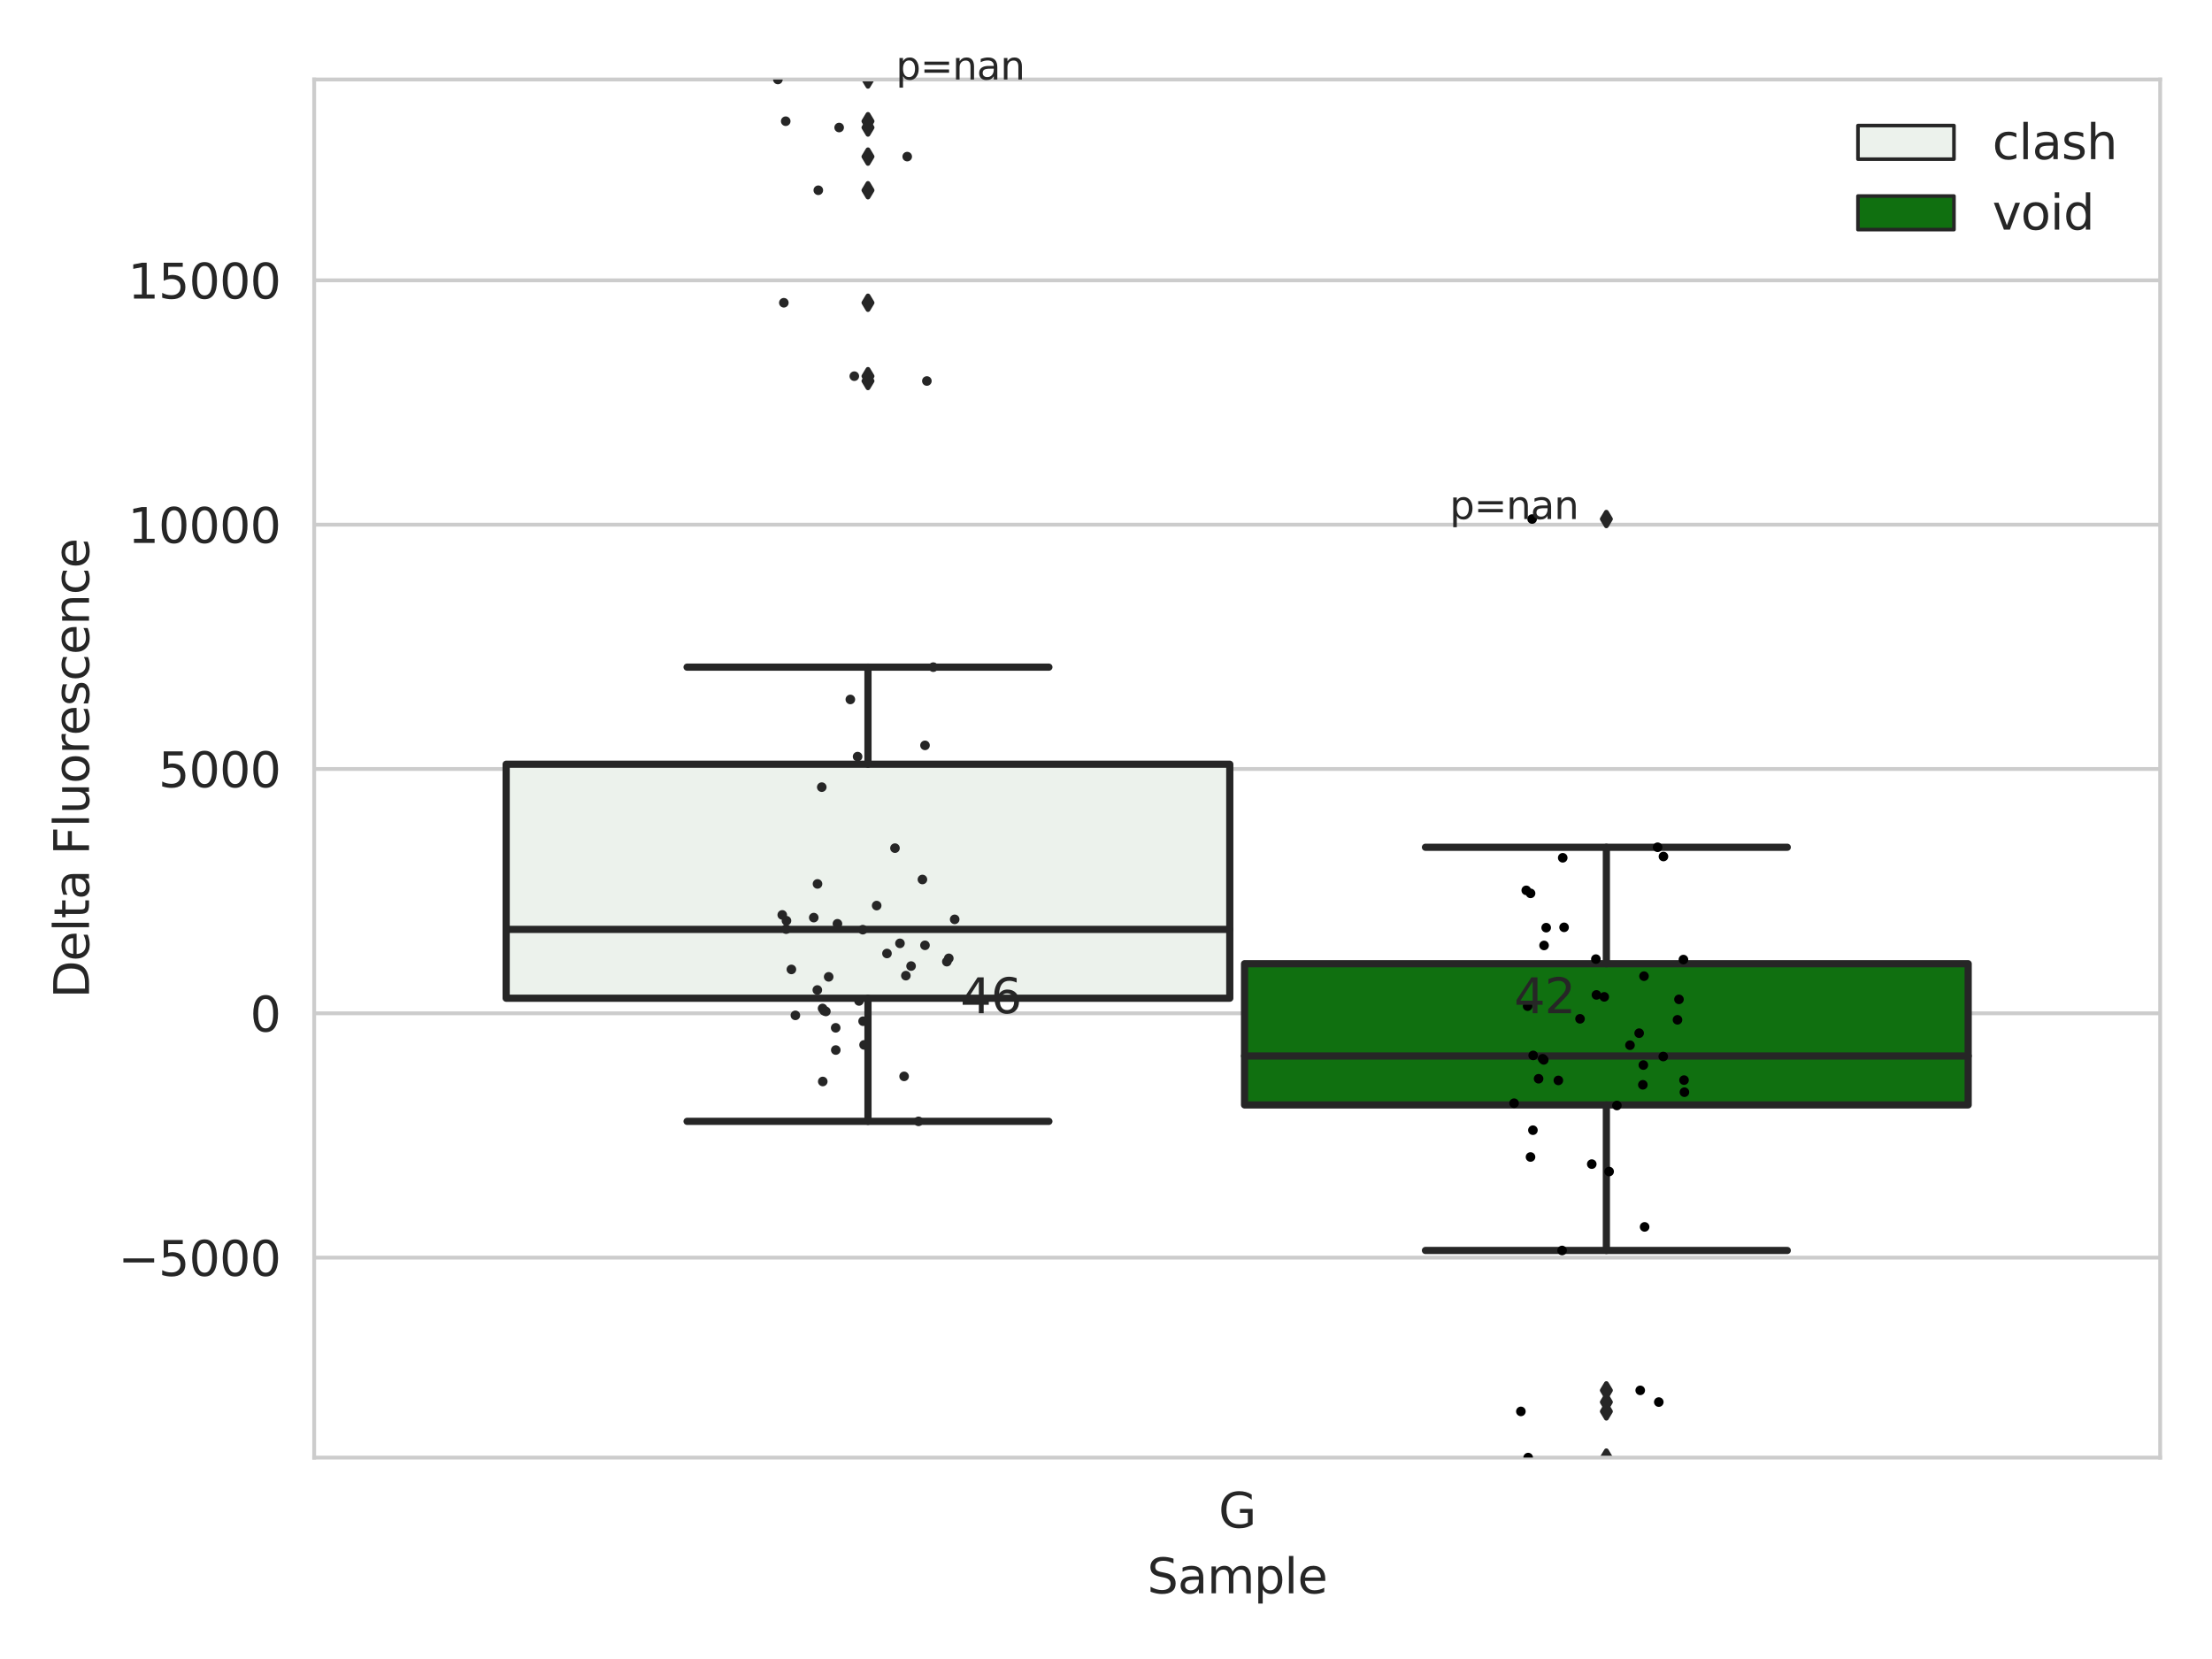 <?xml version="1.0" encoding="utf-8" standalone="no"?>
<!DOCTYPE svg PUBLIC "-//W3C//DTD SVG 1.1//EN"
  "http://www.w3.org/Graphics/SVG/1.1/DTD/svg11.dtd">
<svg xmlns:xlink="http://www.w3.org/1999/xlink" width="460.8pt" height="345.6pt" viewBox="0 0 460.8 345.6" xmlns="http://www.w3.org/2000/svg" version="1.1">
 <defs>
  <style type="text/css">*{stroke-linejoin: round; stroke-linecap: butt}</style>
 </defs>
 <g id="figure_1">
  <g id="patch_1">
   <path d="M 0 345.6 
L 460.8 345.6 
L 460.8 0 
L 0 0 
z
" style="fill: #ffffff"/>
  </g>
  <g id="axes_1">
   <g id="patch_2">
    <path d="M 65.45 303.64 
L 450 303.64 
L 450 16.56 
L 65.45 16.56 
z
" style="fill: #ffffff"/>
   </g>
   <g id="matplotlib.axis_1">
    <g id="xtick_1">
     <g id="text_1">
      <!-- G -->
      <g style="fill: #262626" transform="translate(253.851 318.238)scale(0.1 -0.1)">
       <defs>
        <path id="DejaVuSans-47" d="M 3809 666 
L 3809 1919 
L 2778 1919 
L 2778 2438 
L 4434 2438 
L 4434 434 
Q 4069 175 3628 42 
Q 3188 -91 2688 -91 
Q 1594 -91 976 548 
Q 359 1188 359 2328 
Q 359 3472 976 4111 
Q 1594 4750 2688 4750 
Q 3144 4750 3555 4637 
Q 3966 4525 4313 4306 
L 4313 3634 
Q 3963 3931 3569 4081 
Q 3175 4231 2741 4231 
Q 1884 4231 1454 3753 
Q 1025 3275 1025 2328 
Q 1025 1384 1454 906 
Q 1884 428 2741 428 
Q 3075 428 3337 486 
Q 3600 544 3809 666 
z
" transform="scale(0.016)"/>
       </defs>
       <use xlink:href="#DejaVuSans-47"/>
      </g>
     </g>
    </g>
    <g id="text_2">
     <!-- Sample -->
     <g style="fill: #262626" transform="translate(238.977 331.917)scale(0.1 -0.1)">
      <defs>
       <path id="DejaVuSans-53" d="M 3425 4513 
L 3425 3897 
Q 3066 4069 2747 4153 
Q 2428 4238 2131 4238 
Q 1616 4238 1336 4038 
Q 1056 3838 1056 3469 
Q 1056 3159 1242 3001 
Q 1428 2844 1947 2747 
L 2328 2669 
Q 3034 2534 3370 2195 
Q 3706 1856 3706 1288 
Q 3706 609 3251 259 
Q 2797 -91 1919 -91 
Q 1588 -91 1214 -16 
Q 841 59 441 206 
L 441 856 
Q 825 641 1194 531 
Q 1563 422 1919 422 
Q 2459 422 2753 634 
Q 3047 847 3047 1241 
Q 3047 1584 2836 1778 
Q 2625 1972 2144 2069 
L 1759 2144 
Q 1053 2284 737 2584 
Q 422 2884 422 3419 
Q 422 4038 858 4394 
Q 1294 4750 2059 4750 
Q 2388 4750 2728 4690 
Q 3069 4631 3425 4513 
z
" transform="scale(0.016)"/>
       <path id="DejaVuSans-61" d="M 2194 1759 
Q 1497 1759 1228 1600 
Q 959 1441 959 1056 
Q 959 750 1161 570 
Q 1363 391 1709 391 
Q 2188 391 2477 730 
Q 2766 1069 2766 1631 
L 2766 1759 
L 2194 1759 
z
M 3341 1997 
L 3341 0 
L 2766 0 
L 2766 531 
Q 2569 213 2275 61 
Q 1981 -91 1556 -91 
Q 1019 -91 701 211 
Q 384 513 384 1019 
Q 384 1609 779 1909 
Q 1175 2209 1959 2209 
L 2766 2209 
L 2766 2266 
Q 2766 2663 2505 2880 
Q 2244 3097 1772 3097 
Q 1472 3097 1187 3025 
Q 903 2953 641 2809 
L 641 3341 
Q 956 3463 1253 3523 
Q 1550 3584 1831 3584 
Q 2591 3584 2966 3190 
Q 3341 2797 3341 1997 
z
" transform="scale(0.016)"/>
       <path id="DejaVuSans-6d" d="M 3328 2828 
Q 3544 3216 3844 3400 
Q 4144 3584 4550 3584 
Q 5097 3584 5394 3201 
Q 5691 2819 5691 2113 
L 5691 0 
L 5113 0 
L 5113 2094 
Q 5113 2597 4934 2840 
Q 4756 3084 4391 3084 
Q 3944 3084 3684 2787 
Q 3425 2491 3425 1978 
L 3425 0 
L 2847 0 
L 2847 2094 
Q 2847 2600 2669 2842 
Q 2491 3084 2119 3084 
Q 1678 3084 1418 2786 
Q 1159 2488 1159 1978 
L 1159 0 
L 581 0 
L 581 3500 
L 1159 3500 
L 1159 2956 
Q 1356 3278 1631 3431 
Q 1906 3584 2284 3584 
Q 2666 3584 2933 3390 
Q 3200 3197 3328 2828 
z
" transform="scale(0.016)"/>
       <path id="DejaVuSans-70" d="M 1159 525 
L 1159 -1331 
L 581 -1331 
L 581 3500 
L 1159 3500 
L 1159 2969 
Q 1341 3281 1617 3432 
Q 1894 3584 2278 3584 
Q 2916 3584 3314 3078 
Q 3713 2572 3713 1747 
Q 3713 922 3314 415 
Q 2916 -91 2278 -91 
Q 1894 -91 1617 61 
Q 1341 213 1159 525 
z
M 3116 1747 
Q 3116 2381 2855 2742 
Q 2594 3103 2138 3103 
Q 1681 3103 1420 2742 
Q 1159 2381 1159 1747 
Q 1159 1113 1420 752 
Q 1681 391 2138 391 
Q 2594 391 2855 752 
Q 3116 1113 3116 1747 
z
" transform="scale(0.016)"/>
       <path id="DejaVuSans-6c" d="M 603 4863 
L 1178 4863 
L 1178 0 
L 603 0 
L 603 4863 
z
" transform="scale(0.016)"/>
       <path id="DejaVuSans-65" d="M 3597 1894 
L 3597 1613 
L 953 1613 
Q 991 1019 1311 708 
Q 1631 397 2203 397 
Q 2534 397 2845 478 
Q 3156 559 3463 722 
L 3463 178 
Q 3153 47 2828 -22 
Q 2503 -91 2169 -91 
Q 1331 -91 842 396 
Q 353 884 353 1716 
Q 353 2575 817 3079 
Q 1281 3584 2069 3584 
Q 2775 3584 3186 3129 
Q 3597 2675 3597 1894 
z
M 3022 2063 
Q 3016 2534 2758 2815 
Q 2500 3097 2075 3097 
Q 1594 3097 1305 2825 
Q 1016 2553 972 2059 
L 3022 2063 
z
" transform="scale(0.016)"/>
      </defs>
      <use xlink:href="#DejaVuSans-53"/>
      <use xlink:href="#DejaVuSans-61" x="63.477"/>
      <use xlink:href="#DejaVuSans-6d" x="124.756"/>
      <use xlink:href="#DejaVuSans-70" x="222.168"/>
      <use xlink:href="#DejaVuSans-6c" x="285.645"/>
      <use xlink:href="#DejaVuSans-65" x="313.428"/>
     </g>
    </g>
   </g>
   <g id="matplotlib.axis_2">
    <g id="ytick_1">
     <g id="line2d_1">
      <path d="M 65.45 261.983 
L 450 261.983 
" clip-path="url(#pcf1a1abb7d)" style="fill: none; stroke: #cccccc; stroke-width: 0.8; stroke-linecap: round"/>
     </g>
     <g id="text_3">
      <!-- −5000 -->
      <g style="fill: #262626" transform="translate(24.62 265.782)scale(0.1 -0.1)">
       <defs>
        <path id="DejaVuSans-2212" d="M 678 2272 
L 4684 2272 
L 4684 1741 
L 678 1741 
L 678 2272 
z
" transform="scale(0.016)"/>
        <path id="DejaVuSans-35" d="M 691 4666 
L 3169 4666 
L 3169 4134 
L 1269 4134 
L 1269 2991 
Q 1406 3038 1543 3061 
Q 1681 3084 1819 3084 
Q 2600 3084 3056 2656 
Q 3513 2228 3513 1497 
Q 3513 744 3044 326 
Q 2575 -91 1722 -91 
Q 1428 -91 1123 -41 
Q 819 9 494 109 
L 494 744 
Q 775 591 1075 516 
Q 1375 441 1709 441 
Q 2250 441 2565 725 
Q 2881 1009 2881 1497 
Q 2881 1984 2565 2268 
Q 2250 2553 1709 2553 
Q 1456 2553 1204 2497 
Q 953 2441 691 2322 
L 691 4666 
z
" transform="scale(0.016)"/>
        <path id="DejaVuSans-30" d="M 2034 4250 
Q 1547 4250 1301 3770 
Q 1056 3291 1056 2328 
Q 1056 1369 1301 889 
Q 1547 409 2034 409 
Q 2525 409 2770 889 
Q 3016 1369 3016 2328 
Q 3016 3291 2770 3770 
Q 2525 4250 2034 4250 
z
M 2034 4750 
Q 2819 4750 3233 4129 
Q 3647 3509 3647 2328 
Q 3647 1150 3233 529 
Q 2819 -91 2034 -91 
Q 1250 -91 836 529 
Q 422 1150 422 2328 
Q 422 3509 836 4129 
Q 1250 4750 2034 4750 
z
" transform="scale(0.016)"/>
       </defs>
       <use xlink:href="#DejaVuSans-2212"/>
       <use xlink:href="#DejaVuSans-35" x="83.789"/>
       <use xlink:href="#DejaVuSans-30" x="147.412"/>
       <use xlink:href="#DejaVuSans-30" x="211.035"/>
       <use xlink:href="#DejaVuSans-30" x="274.658"/>
      </g>
     </g>
    </g>
    <g id="ytick_2">
     <g id="line2d_2">
      <path d="M 65.45 211.087 
L 450 211.087 
" clip-path="url(#pcf1a1abb7d)" style="fill: none; stroke: #cccccc; stroke-width: 0.8; stroke-linecap: round"/>
     </g>
     <g id="text_4">
      <!-- 0 -->
      <g style="fill: #262626" transform="translate(52.087 214.886)scale(0.1 -0.1)">
       <use xlink:href="#DejaVuSans-30"/>
      </g>
     </g>
    </g>
    <g id="ytick_3">
     <g id="line2d_3">
      <path d="M 65.45 160.19 
L 450 160.19 
" clip-path="url(#pcf1a1abb7d)" style="fill: none; stroke: #cccccc; stroke-width: 0.8; stroke-linecap: round"/>
     </g>
     <g id="text_5">
      <!-- 5000 -->
      <g style="fill: #262626" transform="translate(33 163.99)scale(0.1 -0.1)">
       <use xlink:href="#DejaVuSans-35"/>
       <use xlink:href="#DejaVuSans-30" x="63.623"/>
       <use xlink:href="#DejaVuSans-30" x="127.246"/>
       <use xlink:href="#DejaVuSans-30" x="190.869"/>
      </g>
     </g>
    </g>
    <g id="ytick_4">
     <g id="line2d_4">
      <path d="M 65.45 109.294 
L 450 109.294 
" clip-path="url(#pcf1a1abb7d)" style="fill: none; stroke: #cccccc; stroke-width: 0.8; stroke-linecap: round"/>
     </g>
     <g id="text_6">
      <!-- 10000 -->
      <g style="fill: #262626" transform="translate(26.637 113.093)scale(0.1 -0.1)">
       <defs>
        <path id="DejaVuSans-31" d="M 794 531 
L 1825 531 
L 1825 4091 
L 703 3866 
L 703 4441 
L 1819 4666 
L 2450 4666 
L 2450 531 
L 3481 531 
L 3481 0 
L 794 0 
L 794 531 
z
" transform="scale(0.016)"/>
       </defs>
       <use xlink:href="#DejaVuSans-31"/>
       <use xlink:href="#DejaVuSans-30" x="63.623"/>
       <use xlink:href="#DejaVuSans-30" x="127.246"/>
       <use xlink:href="#DejaVuSans-30" x="190.869"/>
       <use xlink:href="#DejaVuSans-30" x="254.492"/>
      </g>
     </g>
    </g>
    <g id="ytick_5">
     <g id="line2d_5">
      <path d="M 65.45 58.398 
L 450 58.398 
" clip-path="url(#pcf1a1abb7d)" style="fill: none; stroke: #cccccc; stroke-width: 0.8; stroke-linecap: round"/>
     </g>
     <g id="text_7">
      <!-- 15000 -->
      <g style="fill: #262626" transform="translate(26.637 62.197)scale(0.1 -0.1)">
       <use xlink:href="#DejaVuSans-31"/>
       <use xlink:href="#DejaVuSans-35" x="63.623"/>
       <use xlink:href="#DejaVuSans-30" x="127.246"/>
       <use xlink:href="#DejaVuSans-30" x="190.869"/>
       <use xlink:href="#DejaVuSans-30" x="254.492"/>
      </g>
     </g>
    </g>
    <g id="text_8">
     <!-- Delta Fluorescence -->
     <g style="fill: #262626" transform="translate(18.541 207.967)rotate(-90)scale(0.1 -0.1)">
      <defs>
       <path id="DejaVuSans-44" d="M 1259 4147 
L 1259 519 
L 2022 519 
Q 2988 519 3436 956 
Q 3884 1394 3884 2338 
Q 3884 3275 3436 3711 
Q 2988 4147 2022 4147 
L 1259 4147 
z
M 628 4666 
L 1925 4666 
Q 3281 4666 3915 4102 
Q 4550 3538 4550 2338 
Q 4550 1131 3912 565 
Q 3275 0 1925 0 
L 628 0 
L 628 4666 
z
" transform="scale(0.016)"/>
       <path id="DejaVuSans-74" d="M 1172 4494 
L 1172 3500 
L 2356 3500 
L 2356 3053 
L 1172 3053 
L 1172 1153 
Q 1172 725 1289 603 
Q 1406 481 1766 481 
L 2356 481 
L 2356 0 
L 1766 0 
Q 1100 0 847 248 
Q 594 497 594 1153 
L 594 3053 
L 172 3053 
L 172 3500 
L 594 3500 
L 594 4494 
L 1172 4494 
z
" transform="scale(0.016)"/>
       <path id="DejaVuSans-20" transform="scale(0.016)"/>
       <path id="DejaVuSans-46" d="M 628 4666 
L 3309 4666 
L 3309 4134 
L 1259 4134 
L 1259 2759 
L 3109 2759 
L 3109 2228 
L 1259 2228 
L 1259 0 
L 628 0 
L 628 4666 
z
" transform="scale(0.016)"/>
       <path id="DejaVuSans-75" d="M 544 1381 
L 544 3500 
L 1119 3500 
L 1119 1403 
Q 1119 906 1312 657 
Q 1506 409 1894 409 
Q 2359 409 2629 706 
Q 2900 1003 2900 1516 
L 2900 3500 
L 3475 3500 
L 3475 0 
L 2900 0 
L 2900 538 
Q 2691 219 2414 64 
Q 2138 -91 1772 -91 
Q 1169 -91 856 284 
Q 544 659 544 1381 
z
M 1991 3584 
L 1991 3584 
z
" transform="scale(0.016)"/>
       <path id="DejaVuSans-6f" d="M 1959 3097 
Q 1497 3097 1228 2736 
Q 959 2375 959 1747 
Q 959 1119 1226 758 
Q 1494 397 1959 397 
Q 2419 397 2687 759 
Q 2956 1122 2956 1747 
Q 2956 2369 2687 2733 
Q 2419 3097 1959 3097 
z
M 1959 3584 
Q 2709 3584 3137 3096 
Q 3566 2609 3566 1747 
Q 3566 888 3137 398 
Q 2709 -91 1959 -91 
Q 1206 -91 779 398 
Q 353 888 353 1747 
Q 353 2609 779 3096 
Q 1206 3584 1959 3584 
z
" transform="scale(0.016)"/>
       <path id="DejaVuSans-72" d="M 2631 2963 
Q 2534 3019 2420 3045 
Q 2306 3072 2169 3072 
Q 1681 3072 1420 2755 
Q 1159 2438 1159 1844 
L 1159 0 
L 581 0 
L 581 3500 
L 1159 3500 
L 1159 2956 
Q 1341 3275 1631 3429 
Q 1922 3584 2338 3584 
Q 2397 3584 2469 3576 
Q 2541 3569 2628 3553 
L 2631 2963 
z
" transform="scale(0.016)"/>
       <path id="DejaVuSans-73" d="M 2834 3397 
L 2834 2853 
Q 2591 2978 2328 3040 
Q 2066 3103 1784 3103 
Q 1356 3103 1142 2972 
Q 928 2841 928 2578 
Q 928 2378 1081 2264 
Q 1234 2150 1697 2047 
L 1894 2003 
Q 2506 1872 2764 1633 
Q 3022 1394 3022 966 
Q 3022 478 2636 193 
Q 2250 -91 1575 -91 
Q 1294 -91 989 -36 
Q 684 19 347 128 
L 347 722 
Q 666 556 975 473 
Q 1284 391 1588 391 
Q 1994 391 2212 530 
Q 2431 669 2431 922 
Q 2431 1156 2273 1281 
Q 2116 1406 1581 1522 
L 1381 1569 
Q 847 1681 609 1914 
Q 372 2147 372 2553 
Q 372 3047 722 3315 
Q 1072 3584 1716 3584 
Q 2034 3584 2315 3537 
Q 2597 3491 2834 3397 
z
" transform="scale(0.016)"/>
       <path id="DejaVuSans-63" d="M 3122 3366 
L 3122 2828 
Q 2878 2963 2633 3030 
Q 2388 3097 2138 3097 
Q 1578 3097 1268 2742 
Q 959 2388 959 1747 
Q 959 1106 1268 751 
Q 1578 397 2138 397 
Q 2388 397 2633 464 
Q 2878 531 3122 666 
L 3122 134 
Q 2881 22 2623 -34 
Q 2366 -91 2075 -91 
Q 1284 -91 818 406 
Q 353 903 353 1747 
Q 353 2603 823 3093 
Q 1294 3584 2113 3584 
Q 2378 3584 2631 3529 
Q 2884 3475 3122 3366 
z
" transform="scale(0.016)"/>
       <path id="DejaVuSans-6e" d="M 3513 2113 
L 3513 0 
L 2938 0 
L 2938 2094 
Q 2938 2591 2744 2837 
Q 2550 3084 2163 3084 
Q 1697 3084 1428 2787 
Q 1159 2491 1159 1978 
L 1159 0 
L 581 0 
L 581 3500 
L 1159 3500 
L 1159 2956 
Q 1366 3272 1645 3428 
Q 1925 3584 2291 3584 
Q 2894 3584 3203 3211 
Q 3513 2838 3513 2113 
z
" transform="scale(0.016)"/>
      </defs>
      <use xlink:href="#DejaVuSans-44"/>
      <use xlink:href="#DejaVuSans-65" x="77.002"/>
      <use xlink:href="#DejaVuSans-6c" x="138.525"/>
      <use xlink:href="#DejaVuSans-74" x="166.309"/>
      <use xlink:href="#DejaVuSans-61" x="205.518"/>
      <use xlink:href="#DejaVuSans-20" x="266.797"/>
      <use xlink:href="#DejaVuSans-46" x="298.584"/>
      <use xlink:href="#DejaVuSans-6c" x="356.104"/>
      <use xlink:href="#DejaVuSans-75" x="383.887"/>
      <use xlink:href="#DejaVuSans-6f" x="447.266"/>
      <use xlink:href="#DejaVuSans-72" x="508.447"/>
      <use xlink:href="#DejaVuSans-65" x="547.311"/>
      <use xlink:href="#DejaVuSans-73" x="608.834"/>
      <use xlink:href="#DejaVuSans-63" x="660.934"/>
      <use xlink:href="#DejaVuSans-65" x="715.914"/>
      <use xlink:href="#DejaVuSans-6e" x="777.438"/>
      <use xlink:href="#DejaVuSans-63" x="840.816"/>
      <use xlink:href="#DejaVuSans-65" x="895.797"/>
     </g>
    </g>
   </g>
   <g id="patch_3">
    <path d="M 105.443 207.945 
L 256.187 207.945 
L 256.187 159.206 
L 105.443 159.206 
L 105.443 207.945 
z
" clip-path="url(#pcf1a1abb7d)" style="fill: #ecf2ec; stroke: #262626; stroke-width: 1.5; stroke-linejoin: miter"/>
   </g>
   <g id="patch_4">
    <path d="M 259.263 230.175 
L 410.007 230.175 
L 410.007 200.761 
L 259.263 200.761 
L 259.263 230.175 
z
" clip-path="url(#pcf1a1abb7d)" style="fill: #107010; stroke: #262626; stroke-width: 1.5; stroke-linejoin: miter"/>
   </g>
   <g id="patch_5">
    <path d="M 257.725 211.087 
L 257.725 211.087 
L 257.725 211.087 
L 257.725 211.087 
z
" clip-path="url(#pcf1a1abb7d)" style="fill: #ecf2ec; stroke: #262626; stroke-width: 0.75; stroke-linejoin: miter"/>
   </g>
   <g id="patch_6">
    <path d="M 257.725 211.087 
L 257.725 211.087 
L 257.725 211.087 
L 257.725 211.087 
z
" clip-path="url(#pcf1a1abb7d)" style="fill: #107010; stroke: #262626; stroke-width: 0.75; stroke-linejoin: miter"/>
   </g>
   <g id="PathCollection_1"/>
   <g id="PathCollection_2"/>
   <g id="line2d_6">
    <path d="M 180.815 207.945 
L 180.815 233.597 
" clip-path="url(#pcf1a1abb7d)" style="fill: none; stroke: #262626; stroke-width: 1.5; stroke-linecap: round"/>
   </g>
   <g id="line2d_7">
    <path d="M 180.815 159.206 
L 180.815 138.978 
" clip-path="url(#pcf1a1abb7d)" style="fill: none; stroke: #262626; stroke-width: 1.5; stroke-linecap: round"/>
   </g>
   <g id="line2d_8">
    <path d="M 143.129 233.597 
L 218.501 233.597 
" clip-path="url(#pcf1a1abb7d)" style="fill: none; stroke: #262626; stroke-width: 1.5; stroke-linecap: round"/>
   </g>
   <g id="line2d_9">
    <path d="M 143.129 138.978 
L 218.501 138.978 
" clip-path="url(#pcf1a1abb7d)" style="fill: none; stroke: #262626; stroke-width: 1.5; stroke-linecap: round"/>
   </g>
   <g id="line2d_10">
    <defs>
     <path id="m26c0241d40" d="M -0 1.414 
L 0.849 0 
L 0 -1.414 
L -0.849 -0 
z
" style="stroke: #262626; stroke-linejoin: miter"/>
    </defs>
    <g clip-path="url(#pcf1a1abb7d)">
     <use xlink:href="#m26c0241d40" x="180.815" y="78.365" style="fill: #262626; stroke: #262626; stroke-linejoin: miter"/>
     <use xlink:href="#m26c0241d40" x="180.815" y="79.369" style="fill: #262626; stroke: #262626; stroke-linejoin: miter"/>
     <use xlink:href="#m26c0241d40" x="180.815" y="32.625" style="fill: #262626; stroke: #262626; stroke-linejoin: miter"/>
     <use xlink:href="#m26c0241d40" x="180.815" y="16.56" style="fill: #262626; stroke: #262626; stroke-linejoin: miter"/>
     <use xlink:href="#m26c0241d40" x="180.815" y="26.565" style="fill: #262626; stroke: #262626; stroke-linejoin: miter"/>
     <use xlink:href="#m26c0241d40" x="180.815" y="39.635" style="fill: #262626; stroke: #262626; stroke-linejoin: miter"/>
     <use xlink:href="#m26c0241d40" x="180.815" y="63.07" style="fill: #262626; stroke: #262626; stroke-linejoin: miter"/>
     <use xlink:href="#m26c0241d40" x="180.815" y="25.252" style="fill: #262626; stroke: #262626; stroke-linejoin: miter"/>
    </g>
   </g>
   <g id="line2d_11">
    <path d="M 334.635 230.175 
L 334.635 260.496 
" clip-path="url(#pcf1a1abb7d)" style="fill: none; stroke: #262626; stroke-width: 1.5; stroke-linecap: round"/>
   </g>
   <g id="line2d_12">
    <path d="M 334.635 200.761 
L 334.635 176.501 
" clip-path="url(#pcf1a1abb7d)" style="fill: none; stroke: #262626; stroke-width: 1.5; stroke-linecap: round"/>
   </g>
   <g id="line2d_13">
    <path d="M 296.949 260.496 
L 372.321 260.496 
" clip-path="url(#pcf1a1abb7d)" style="fill: none; stroke: #262626; stroke-width: 1.5; stroke-linecap: round"/>
   </g>
   <g id="line2d_14">
    <path d="M 296.949 176.501 
L 372.321 176.501 
" clip-path="url(#pcf1a1abb7d)" style="fill: none; stroke: #262626; stroke-width: 1.5; stroke-linecap: round"/>
   </g>
   <g id="line2d_15">
    <g clip-path="url(#pcf1a1abb7d)">
     <use xlink:href="#m26c0241d40" x="334.635" y="303.64" style="fill: #262626; stroke: #262626; stroke-linejoin: miter"/>
     <use xlink:href="#m26c0241d40" x="334.635" y="292.077" style="fill: #262626; stroke: #262626; stroke-linejoin: miter"/>
     <use xlink:href="#m26c0241d40" x="334.635" y="294.023" style="fill: #262626; stroke: #262626; stroke-linejoin: miter"/>
     <use xlink:href="#m26c0241d40" x="334.635" y="289.639" style="fill: #262626; stroke: #262626; stroke-linejoin: miter"/>
     <use xlink:href="#m26c0241d40" x="334.635" y="108.121" style="fill: #262626; stroke: #262626; stroke-linejoin: miter"/>
    </g>
   </g>
   <g id="line2d_16">
    <path d="M 105.443 193.613 
L 256.187 193.613 
" clip-path="url(#pcf1a1abb7d)" style="fill: none; stroke: #262626; stroke-width: 1.5; stroke-linecap: round"/>
   </g>
   <g id="line2d_17">
    <path d="M 259.263 219.976 
L 410.007 219.976 
" clip-path="url(#pcf1a1abb7d)" style="fill: none; stroke: #262626; stroke-width: 1.5; stroke-linecap: round"/>
   </g>
   <g id="patch_7">
    <path d="M 65.45 303.64 
L 65.45 16.56 
" style="fill: none; stroke: #cccccc; stroke-width: 0.8; stroke-linejoin: miter; stroke-linecap: square"/>
   </g>
   <g id="patch_8">
    <path d="M 450 303.64 
L 450 16.56 
" style="fill: none; stroke: #cccccc; stroke-width: 0.8; stroke-linejoin: miter; stroke-linecap: square"/>
   </g>
   <g id="patch_9">
    <path d="M 65.45 303.64 
L 450 303.64 
" style="fill: none; stroke: #cccccc; stroke-width: 0.8; stroke-linejoin: miter; stroke-linecap: square"/>
   </g>
   <g id="patch_10">
    <path d="M 65.45 16.56 
L 450 16.56 
" style="fill: none; stroke: #cccccc; stroke-width: 0.8; stroke-linejoin: miter; stroke-linecap: square"/>
   </g>
   <g id="PathCollection_3">
    <defs>
     <path id="C0_0_66a0d60e29" d="M 0 1 
C 0.265 1 0.52 0.895 0.707 0.707 
C 0.895 0.52 1 0.265 1 -0 
C 1 -0.265 0.895 -0.52 0.707 -0.707 
C 0.52 -0.895 0.265 -1 0 -1 
C -0.265 -1 -0.52 -0.895 -0.707 -0.707 
C -0.895 -0.52 -1 -0.265 -1 0 
C -1 0.265 -0.895 0.52 -0.707 0.707 
C -0.52 0.895 -0.265 1 0 1 
z
"/>
    </defs>
    <g clip-path="url(#pcf1a1abb7d)">
     <use xlink:href="#C0_0_66a0d60e29" x="198.877" y="191.517" style="fill: #262626"/>
    </g>
    <g clip-path="url(#pcf1a1abb7d)">
     <use xlink:href="#C0_0_66a0d60e29" x="177.142" y="145.71" style="fill: #262626"/>
    </g>
    <g clip-path="url(#pcf1a1abb7d)">
     <use xlink:href="#C0_0_66a0d60e29" x="171.396" y="225.294" style="fill: #262626"/>
    </g>
    <g clip-path="url(#pcf1a1abb7d)">
     <use xlink:href="#C0_0_66a0d60e29" x="177.969" y="78.365" style="fill: #262626"/>
    </g>
    <g clip-path="url(#pcf1a1abb7d)">
     <use xlink:href="#C0_0_66a0d60e29" x="193.085" y="79.369" style="fill: #262626"/>
    </g>
    <g clip-path="url(#pcf1a1abb7d)">
     <use xlink:href="#C0_0_66a0d60e29" x="179.799" y="212.735" style="fill: #262626"/>
    </g>
    <g clip-path="url(#pcf1a1abb7d)">
     <use xlink:href="#C0_0_66a0d60e29" x="184.773" y="198.629" style="fill: #262626"/>
    </g>
    <g clip-path="url(#pcf1a1abb7d)">
     <use xlink:href="#C0_0_66a0d60e29" x="189.794" y="201.247" style="fill: #262626"/>
    </g>
    <g clip-path="url(#pcf1a1abb7d)">
     <use xlink:href="#C0_0_66a0d60e29" x="194.42" y="138.978" style="fill: #262626"/>
    </g>
    <g clip-path="url(#pcf1a1abb7d)">
     <use xlink:href="#C0_0_66a0d60e29" x="192.158" y="183.215" style="fill: #262626"/>
    </g>
    <g clip-path="url(#pcf1a1abb7d)">
     <use xlink:href="#C0_0_66a0d60e29" x="172.628" y="203.495" style="fill: #262626"/>
    </g>
    <g clip-path="url(#pcf1a1abb7d)">
     <use xlink:href="#C0_0_66a0d60e29" x="164.862" y="201.948" style="fill: #262626"/>
    </g>
    <g clip-path="url(#pcf1a1abb7d)">
     <use xlink:href="#C0_0_66a0d60e29" x="182.625" y="188.65" style="fill: #262626"/>
    </g>
    <g clip-path="url(#pcf1a1abb7d)">
     <use xlink:href="#C0_0_66a0d60e29" x="171.675" y="210.538" style="fill: #262626"/>
    </g>
    <g clip-path="url(#pcf1a1abb7d)">
     <use xlink:href="#C0_0_66a0d60e29" x="187.479" y="196.516" style="fill: #262626"/>
    </g>
    <g clip-path="url(#pcf1a1abb7d)">
     <use xlink:href="#C0_0_66a0d60e29" x="197.654" y="199.637" style="fill: #262626"/>
    </g>
    <g clip-path="url(#pcf1a1abb7d)">
     <use xlink:href="#C0_0_66a0d60e29" x="192.69" y="196.924" style="fill: #262626"/>
    </g>
    <g clip-path="url(#pcf1a1abb7d)">
     <use xlink:href="#C0_0_66a0d60e29" x="170.263" y="206.234" style="fill: #262626"/>
    </g>
    <g clip-path="url(#pcf1a1abb7d)">
     <use xlink:href="#C0_0_66a0d60e29" x="163.836" y="191.803" style="fill: #262626"/>
    </g>
    <g clip-path="url(#pcf1a1abb7d)">
     <use xlink:href="#C0_0_66a0d60e29" x="169.521" y="191.153" style="fill: #262626"/>
    </g>
    <g clip-path="url(#pcf1a1abb7d)">
     <use xlink:href="#C0_0_66a0d60e29" x="188.707" y="203.245" style="fill: #262626"/>
    </g>
    <g clip-path="url(#pcf1a1abb7d)">
     <use xlink:href="#C0_0_66a0d60e29" x="171.356" y="210.078" style="fill: #262626"/>
    </g>
    <g clip-path="url(#pcf1a1abb7d)">
     <use xlink:href="#C0_0_66a0d60e29" x="188.991" y="32.625" style="fill: #262626"/>
    </g>
    <g clip-path="url(#pcf1a1abb7d)">
     <use xlink:href="#C0_0_66a0d60e29" x="162.049" y="16.56" style="fill: #262626"/>
    </g>
    <g clip-path="url(#pcf1a1abb7d)">
     <use xlink:href="#C0_0_66a0d60e29" x="174.456" y="192.438" style="fill: #262626"/>
    </g>
    <g clip-path="url(#pcf1a1abb7d)">
     <use xlink:href="#C0_0_66a0d60e29" x="174.811" y="26.565" style="fill: #262626"/>
    </g>
    <g clip-path="url(#pcf1a1abb7d)">
     <use xlink:href="#C0_0_66a0d60e29" x="174.089" y="214.113" style="fill: #262626"/>
    </g>
    <g clip-path="url(#pcf1a1abb7d)">
     <use xlink:href="#C0_0_66a0d60e29" x="186.44" y="176.683" style="fill: #262626"/>
    </g>
    <g clip-path="url(#pcf1a1abb7d)">
     <use xlink:href="#C0_0_66a0d60e29" x="170.302" y="184.134" style="fill: #262626"/>
    </g>
    <g clip-path="url(#pcf1a1abb7d)">
     <use xlink:href="#C0_0_66a0d60e29" x="170.47" y="39.635" style="fill: #262626"/>
    </g>
    <g clip-path="url(#pcf1a1abb7d)">
     <use xlink:href="#C0_0_66a0d60e29" x="163.289" y="63.07" style="fill: #262626"/>
    </g>
    <g clip-path="url(#pcf1a1abb7d)">
     <use xlink:href="#C0_0_66a0d60e29" x="188.343" y="224.227" style="fill: #262626"/>
    </g>
    <g clip-path="url(#pcf1a1abb7d)">
     <use xlink:href="#C0_0_66a0d60e29" x="163.679" y="25.252" style="fill: #262626"/>
    </g>
    <g clip-path="url(#pcf1a1abb7d)">
     <use xlink:href="#C0_0_66a0d60e29" x="192.695" y="155.271" style="fill: #262626"/>
    </g>
    <g clip-path="url(#pcf1a1abb7d)">
     <use xlink:href="#C0_0_66a0d60e29" x="165.692" y="211.517" style="fill: #262626"/>
    </g>
    <g clip-path="url(#pcf1a1abb7d)">
     <use xlink:href="#C0_0_66a0d60e29" x="162.959" y="190.592" style="fill: #262626"/>
    </g>
    <g clip-path="url(#pcf1a1abb7d)">
     <use xlink:href="#C0_0_66a0d60e29" x="163.766" y="193.556" style="fill: #262626"/>
    </g>
    <g clip-path="url(#pcf1a1abb7d)">
     <use xlink:href="#C0_0_66a0d60e29" x="197.245" y="200.332" style="fill: #262626"/>
    </g>
    <g clip-path="url(#pcf1a1abb7d)">
     <use xlink:href="#C0_0_66a0d60e29" x="180.003" y="217.668" style="fill: #262626"/>
    </g>
    <g clip-path="url(#pcf1a1abb7d)">
     <use xlink:href="#C0_0_66a0d60e29" x="191.35" y="233.597" style="fill: #262626"/>
    </g>
    <g clip-path="url(#pcf1a1abb7d)">
     <use xlink:href="#C0_0_66a0d60e29" x="172.045" y="210.698" style="fill: #262626"/>
    </g>
    <g clip-path="url(#pcf1a1abb7d)">
     <use xlink:href="#C0_0_66a0d60e29" x="174.109" y="218.741" style="fill: #262626"/>
    </g>
    <g clip-path="url(#pcf1a1abb7d)">
     <use xlink:href="#C0_0_66a0d60e29" x="171.189" y="163.978" style="fill: #262626"/>
    </g>
    <g clip-path="url(#pcf1a1abb7d)">
     <use xlink:href="#C0_0_66a0d60e29" x="179.737" y="193.669" style="fill: #262626"/>
    </g>
    <g clip-path="url(#pcf1a1abb7d)">
     <use xlink:href="#C0_0_66a0d60e29" x="178.653" y="157.616" style="fill: #262626"/>
    </g>
    <g clip-path="url(#pcf1a1abb7d)">
     <use xlink:href="#C0_0_66a0d60e29" x="178.949" y="208.515" style="fill: #262626"/>
    </g>
   </g>
   <g id="PathCollection_4">
    <defs>
     <path id="C1_0_4d4eade766" d="M 0 1 
C 0.265 1 0.52 0.895 0.707 0.707 
C 0.895 0.52 1 0.265 1 -0 
C 1 -0.265 0.895 -0.52 0.707 -0.707 
C 0.52 -0.895 0.265 -1 0 -1 
C -0.265 -1 -0.52 -0.895 -0.707 -0.707 
C -0.895 -0.52 -1 -0.265 -1 0 
C -1 0.265 -0.895 0.52 -0.707 0.707 
C -0.52 0.895 -0.265 1 0 1 
z
"/>
    </defs>
    <g clip-path="url(#pcf1a1abb7d)">
     <use xlink:href="#C1_0_4d4eade766" x="319.386" y="219.859"/>
    </g>
    <g clip-path="url(#pcf1a1abb7d)">
     <use xlink:href="#C1_0_4d4eade766" x="346.487" y="220.093"/>
    </g>
    <g clip-path="url(#pcf1a1abb7d)">
     <use xlink:href="#C1_0_4d4eade766" x="349.452" y="212.445"/>
    </g>
    <g clip-path="url(#pcf1a1abb7d)">
     <use xlink:href="#C1_0_4d4eade766" x="324.636" y="225.071"/>
    </g>
    <g clip-path="url(#pcf1a1abb7d)">
     <use xlink:href="#C1_0_4d4eade766" x="319.171" y="108.121"/>
    </g>
    <g clip-path="url(#pcf1a1abb7d)">
     <use xlink:href="#C1_0_4d4eade766" x="329.148" y="212.239"/>
    </g>
    <g clip-path="url(#pcf1a1abb7d)">
     <use xlink:href="#C1_0_4d4eade766" x="320.517" y="224.722"/>
    </g>
    <g clip-path="url(#pcf1a1abb7d)">
     <use xlink:href="#C1_0_4d4eade766" x="321.658" y="196.953"/>
    </g>
    <g clip-path="url(#pcf1a1abb7d)">
     <use xlink:href="#C1_0_4d4eade766" x="318.844" y="186.104"/>
    </g>
    <g clip-path="url(#pcf1a1abb7d)">
     <use xlink:href="#C1_0_4d4eade766" x="349.76" y="208.185"/>
    </g>
    <g clip-path="url(#pcf1a1abb7d)">
     <use xlink:href="#C1_0_4d4eade766" x="321.36" y="220.555"/>
    </g>
    <g clip-path="url(#pcf1a1abb7d)">
     <use xlink:href="#C1_0_4d4eade766" x="318.345" y="303.64"/>
    </g>
    <g clip-path="url(#pcf1a1abb7d)">
     <use xlink:href="#C1_0_4d4eade766" x="342.477" y="203.351"/>
    </g>
    <g clip-path="url(#pcf1a1abb7d)">
     <use xlink:href="#C1_0_4d4eade766" x="345.557" y="292.077"/>
    </g>
    <g clip-path="url(#pcf1a1abb7d)">
     <use xlink:href="#C1_0_4d4eade766" x="342.343" y="221.868"/>
    </g>
    <g clip-path="url(#pcf1a1abb7d)">
     <use xlink:href="#C1_0_4d4eade766" x="335.212" y="244.052"/>
    </g>
    <g clip-path="url(#pcf1a1abb7d)">
     <use xlink:href="#C1_0_4d4eade766" x="350.896" y="227.524"/>
    </g>
    <g clip-path="url(#pcf1a1abb7d)">
     <use xlink:href="#C1_0_4d4eade766" x="345.311" y="176.501"/>
    </g>
    <g clip-path="url(#pcf1a1abb7d)">
     <use xlink:href="#C1_0_4d4eade766" x="325.827" y="193.181"/>
    </g>
    <g clip-path="url(#pcf1a1abb7d)">
     <use xlink:href="#C1_0_4d4eade766" x="318.835" y="241.022"/>
    </g>
    <g clip-path="url(#pcf1a1abb7d)">
     <use xlink:href="#C1_0_4d4eade766" x="316.828" y="294.023"/>
    </g>
    <g clip-path="url(#pcf1a1abb7d)">
     <use xlink:href="#C1_0_4d4eade766" x="341.464" y="215.228"/>
    </g>
    <g clip-path="url(#pcf1a1abb7d)">
     <use xlink:href="#C1_0_4d4eade766" x="341.688" y="289.639"/>
    </g>
    <g clip-path="url(#pcf1a1abb7d)">
     <use xlink:href="#C1_0_4d4eade766" x="325.545" y="178.693"/>
    </g>
    <g clip-path="url(#pcf1a1abb7d)">
     <use xlink:href="#C1_0_4d4eade766" x="350.813" y="225.006"/>
    </g>
    <g clip-path="url(#pcf1a1abb7d)">
     <use xlink:href="#C1_0_4d4eade766" x="321.593" y="220.792"/>
    </g>
    <g clip-path="url(#pcf1a1abb7d)">
     <use xlink:href="#C1_0_4d4eade766" x="342.605" y="255.584"/>
    </g>
    <g clip-path="url(#pcf1a1abb7d)">
     <use xlink:href="#C1_0_4d4eade766" x="318.23" y="209.596"/>
    </g>
    <g clip-path="url(#pcf1a1abb7d)">
     <use xlink:href="#C1_0_4d4eade766" x="331.593" y="242.504"/>
    </g>
    <g clip-path="url(#pcf1a1abb7d)">
     <use xlink:href="#C1_0_4d4eade766" x="317.948" y="185.477"/>
    </g>
    <g clip-path="url(#pcf1a1abb7d)">
     <use xlink:href="#C1_0_4d4eade766" x="322.098" y="193.249"/>
    </g>
    <g clip-path="url(#pcf1a1abb7d)">
     <use xlink:href="#C1_0_4d4eade766" x="346.528" y="178.427"/>
    </g>
    <g clip-path="url(#pcf1a1abb7d)">
     <use xlink:href="#C1_0_4d4eade766" x="325.413" y="260.496"/>
    </g>
    <g clip-path="url(#pcf1a1abb7d)">
     <use xlink:href="#C1_0_4d4eade766" x="336.829" y="230.295"/>
    </g>
    <g clip-path="url(#pcf1a1abb7d)">
     <use xlink:href="#C1_0_4d4eade766" x="319.334" y="235.44"/>
    </g>
    <g clip-path="url(#pcf1a1abb7d)">
     <use xlink:href="#C1_0_4d4eade766" x="350.69" y="199.897"/>
    </g>
    <g clip-path="url(#pcf1a1abb7d)">
     <use xlink:href="#C1_0_4d4eade766" x="342.235" y="225.983"/>
    </g>
    <g clip-path="url(#pcf1a1abb7d)">
     <use xlink:href="#C1_0_4d4eade766" x="315.411" y="229.815"/>
    </g>
    <g clip-path="url(#pcf1a1abb7d)">
     <use xlink:href="#C1_0_4d4eade766" x="334.194" y="207.663"/>
    </g>
    <g clip-path="url(#pcf1a1abb7d)">
     <use xlink:href="#C1_0_4d4eade766" x="332.448" y="199.8"/>
    </g>
    <g clip-path="url(#pcf1a1abb7d)">
     <use xlink:href="#C1_0_4d4eade766" x="332.565" y="207.256"/>
    </g>
    <g clip-path="url(#pcf1a1abb7d)">
     <use xlink:href="#C1_0_4d4eade766" x="339.557" y="217.734"/>
    </g>
   </g>
   <g id="text_9">
    <!-- 46 -->
    <g style="fill: #262626" transform="translate(200.042 211.07)scale(0.1 -0.1)">
     <defs>
      <path id="DejaVuSans-34" d="M 2419 4116 
L 825 1625 
L 2419 1625 
L 2419 4116 
z
M 2253 4666 
L 3047 4666 
L 3047 1625 
L 3713 1625 
L 3713 1100 
L 3047 1100 
L 3047 0 
L 2419 0 
L 2419 1100 
L 313 1100 
L 313 1709 
L 2253 4666 
z
" transform="scale(0.016)"/>
      <path id="DejaVuSans-36" d="M 2113 2584 
Q 1688 2584 1439 2293 
Q 1191 2003 1191 1497 
Q 1191 994 1439 701 
Q 1688 409 2113 409 
Q 2538 409 2786 701 
Q 3034 994 3034 1497 
Q 3034 2003 2786 2293 
Q 2538 2584 2113 2584 
z
M 3366 4563 
L 3366 3988 
Q 3128 4100 2886 4159 
Q 2644 4219 2406 4219 
Q 1781 4219 1451 3797 
Q 1122 3375 1075 2522 
Q 1259 2794 1537 2939 
Q 1816 3084 2150 3084 
Q 2853 3084 3261 2657 
Q 3669 2231 3669 1497 
Q 3669 778 3244 343 
Q 2819 -91 2113 -91 
Q 1303 -91 875 529 
Q 447 1150 447 2328 
Q 447 3434 972 4092 
Q 1497 4750 2381 4750 
Q 2619 4750 2861 4703 
Q 3103 4656 3366 4563 
z
" transform="scale(0.016)"/>
     </defs>
     <use xlink:href="#DejaVuSans-34"/>
     <use xlink:href="#DejaVuSans-36" x="63.623"/>
    </g>
   </g>
   <g id="text_10">
    <!-- p=nan -->
    <g style="fill: #262626" transform="translate(186.63 16.56)scale(0.08 -0.08)">
     <defs>
      <path id="DejaVuSans-3d" d="M 678 2906 
L 4684 2906 
L 4684 2381 
L 678 2381 
L 678 2906 
z
M 678 1631 
L 4684 1631 
L 4684 1100 
L 678 1100 
L 678 1631 
z
" transform="scale(0.016)"/>
     </defs>
     <use xlink:href="#DejaVuSans-70"/>
     <use xlink:href="#DejaVuSans-3d" x="63.477"/>
     <use xlink:href="#DejaVuSans-6e" x="147.266"/>
     <use xlink:href="#DejaVuSans-61" x="210.645"/>
     <use xlink:href="#DejaVuSans-6e" x="271.924"/>
    </g>
   </g>
   <g id="text_11">
    <!-- 42 -->
    <g style="fill: #262626" transform="translate(315.408 211.07)scale(0.1 -0.1)">
     <defs>
      <path id="DejaVuSans-32" d="M 1228 531 
L 3431 531 
L 3431 0 
L 469 0 
L 469 531 
Q 828 903 1448 1529 
Q 2069 2156 2228 2338 
Q 2531 2678 2651 2914 
Q 2772 3150 2772 3378 
Q 2772 3750 2511 3984 
Q 2250 4219 1831 4219 
Q 1534 4219 1204 4116 
Q 875 4013 500 3803 
L 500 4441 
Q 881 4594 1212 4672 
Q 1544 4750 1819 4750 
Q 2544 4750 2975 4387 
Q 3406 4025 3406 3419 
Q 3406 3131 3298 2873 
Q 3191 2616 2906 2266 
Q 2828 2175 2409 1742 
Q 1991 1309 1228 531 
z
" transform="scale(0.016)"/>
     </defs>
     <use xlink:href="#DejaVuSans-34"/>
     <use xlink:href="#DejaVuSans-32" x="63.623"/>
    </g>
   </g>
   <g id="text_12">
    <!-- p=nan -->
    <g style="fill: #262626" transform="translate(301.995 108.121)scale(0.08 -0.08)">
     <use xlink:href="#DejaVuSans-70"/>
     <use xlink:href="#DejaVuSans-3d" x="63.477"/>
     <use xlink:href="#DejaVuSans-6e" x="147.266"/>
     <use xlink:href="#DejaVuSans-61" x="210.645"/>
     <use xlink:href="#DejaVuSans-6e" x="271.924"/>
    </g>
   </g>
   <g id="legend_1">
    <g id="patch_11">
     <path d="M 387.048 33.159 
L 407.048 33.159 
L 407.048 26.159 
L 387.048 26.159 
z
" style="fill: #ecf2ec; stroke: #262626; stroke-width: 0.75; stroke-linejoin: miter"/>
    </g>
    <g id="text_13">
     <!-- clash -->
     <g style="fill: #262626" transform="translate(415.048 33.159)scale(0.1 -0.1)">
      <defs>
       <path id="DejaVuSans-68" d="M 3513 2113 
L 3513 0 
L 2938 0 
L 2938 2094 
Q 2938 2591 2744 2837 
Q 2550 3084 2163 3084 
Q 1697 3084 1428 2787 
Q 1159 2491 1159 1978 
L 1159 0 
L 581 0 
L 581 4863 
L 1159 4863 
L 1159 2956 
Q 1366 3272 1645 3428 
Q 1925 3584 2291 3584 
Q 2894 3584 3203 3211 
Q 3513 2838 3513 2113 
z
" transform="scale(0.016)"/>
      </defs>
      <use xlink:href="#DejaVuSans-63"/>
      <use xlink:href="#DejaVuSans-6c" x="54.98"/>
      <use xlink:href="#DejaVuSans-61" x="82.764"/>
      <use xlink:href="#DejaVuSans-73" x="144.043"/>
      <use xlink:href="#DejaVuSans-68" x="196.143"/>
     </g>
    </g>
    <g id="patch_12">
     <path d="M 387.048 47.837 
L 407.048 47.837 
L 407.048 40.837 
L 387.048 40.837 
z
" style="fill: #107010; stroke: #262626; stroke-width: 0.75; stroke-linejoin: miter"/>
    </g>
    <g id="text_14">
     <!-- void -->
     <g style="fill: #262626" transform="translate(415.048 47.837)scale(0.1 -0.1)">
      <defs>
       <path id="DejaVuSans-76" d="M 191 3500 
L 800 3500 
L 1894 563 
L 2988 3500 
L 3597 3500 
L 2284 0 
L 1503 0 
L 191 3500 
z
" transform="scale(0.016)"/>
       <path id="DejaVuSans-69" d="M 603 3500 
L 1178 3500 
L 1178 0 
L 603 0 
L 603 3500 
z
M 603 4863 
L 1178 4863 
L 1178 4134 
L 603 4134 
L 603 4863 
z
" transform="scale(0.016)"/>
       <path id="DejaVuSans-64" d="M 2906 2969 
L 2906 4863 
L 3481 4863 
L 3481 0 
L 2906 0 
L 2906 525 
Q 2725 213 2448 61 
Q 2172 -91 1784 -91 
Q 1150 -91 751 415 
Q 353 922 353 1747 
Q 353 2572 751 3078 
Q 1150 3584 1784 3584 
Q 2172 3584 2448 3432 
Q 2725 3281 2906 2969 
z
M 947 1747 
Q 947 1113 1208 752 
Q 1469 391 1925 391 
Q 2381 391 2643 752 
Q 2906 1113 2906 1747 
Q 2906 2381 2643 2742 
Q 2381 3103 1925 3103 
Q 1469 3103 1208 2742 
Q 947 2381 947 1747 
z
" transform="scale(0.016)"/>
      </defs>
      <use xlink:href="#DejaVuSans-76"/>
      <use xlink:href="#DejaVuSans-6f" x="59.18"/>
      <use xlink:href="#DejaVuSans-69" x="120.361"/>
      <use xlink:href="#DejaVuSans-64" x="148.145"/>
     </g>
    </g>
   </g>
  </g>
 </g>
 <defs>
  <clipPath id="pcf1a1abb7d">
   <rect x="65.45" y="16.56" width="384.55" height="287.08"/>
  </clipPath>
 </defs>
</svg>
